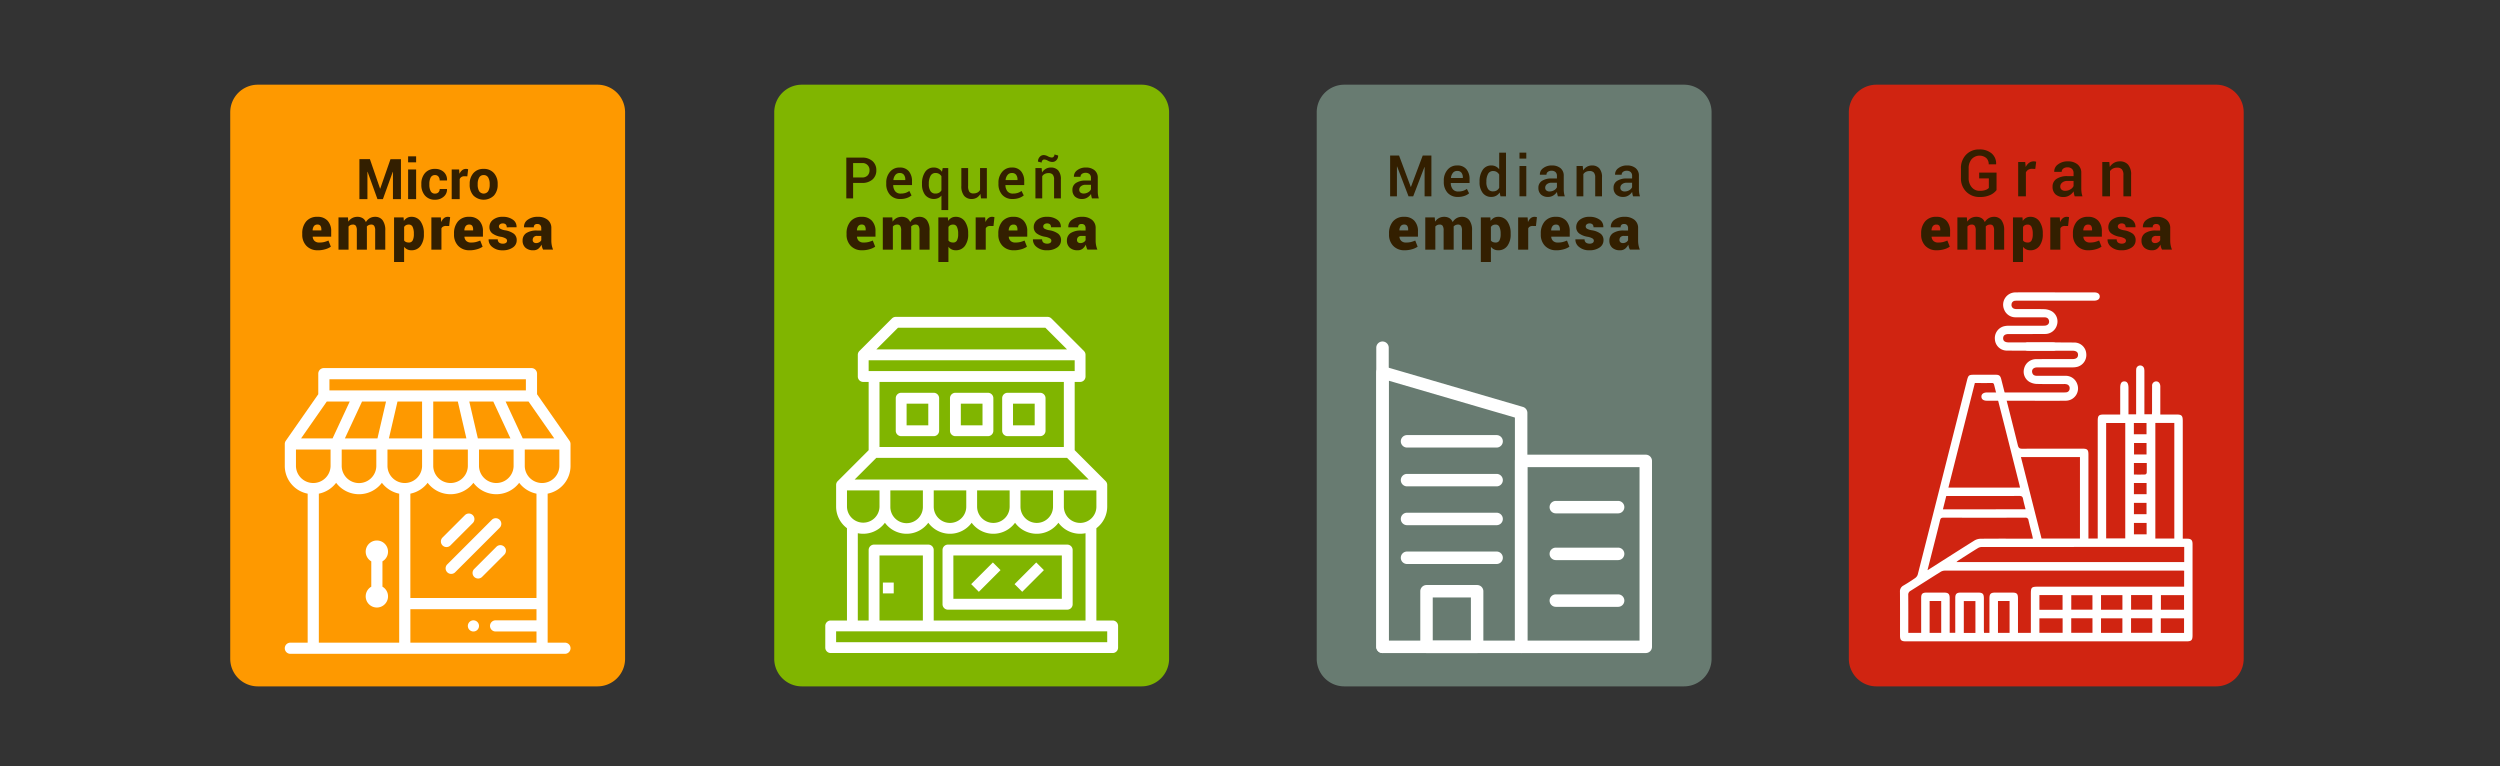 <svg xmlns="http://www.w3.org/2000/svg" xmlns:xlink="http://www.w3.org/1999/xlink" width="610" height="187" viewBox="0 0 610 187">
  <rect x="0" y="0" width="610" height="187" fill="#333333" stroke="none"/>
  <defs>
    <clipPath id="clip-path">
      <rect id="Rectángulo_401751" data-name="Rectángulo 401751" width="610" height="187" transform="translate(180.051 2416)" fill="#fff" stroke="#707070" stroke-width="1"/>
    </clipPath>
    <clipPath id="clip-path-2">
      <rect id="Rectángulo_402042" data-name="Rectángulo 402042" width="491.285" height="146.809" fill="none"/>
    </clipPath>
  </defs>
  <g id="Grupo_1210594" data-name="Grupo 1210594" transform="translate(-180.051 -2416)">
    <g id="Enmascarar_grupo_1098691" data-name="Enmascarar grupo 1098691" clip-path="url(#clip-path)">
      <g id="Grupo_1210588" data-name="Grupo 1210588" transform="translate(265 2445.264)">
        <g id="Grupo_1210587" data-name="Grupo 1210587" transform="translate(-28.773 -8.598)" clip-path="url(#clip-path-2)">
          <path id="Trazado_1065966" data-name="Trazado 1065966" d="M89.609,0H6.734A6.735,6.735,0,0,0,0,6.734V140.075a6.735,6.735,0,0,0,6.735,6.734H89.609a6.734,6.734,0,0,0,6.734-6.734V6.734A6.734,6.734,0,0,0,89.609,0" transform="translate(0)" fill="#fe9900"/>
          <path id="Trazado_1065967" data-name="Trazado 1065967" d="M52.1,114.371a1.362,1.362,0,1,0,1.362,1.362,1.363,1.363,0,0,0-1.362-1.362" transform="translate(7.241 16.325)" fill="#fff"/>
          <path id="Trazado_1065968" data-name="Trazado 1065968" d="M81.125,78.248,73.2,66.888V61.87a1.361,1.361,0,0,0-1.361-1.362H21.181a1.362,1.362,0,0,0-1.362,1.362v5.018l-7.925,11.36a1.369,1.369,0,0,0-.245.77v5.457a6.9,6.9,0,0,0,5.582,6.675v36.356H13.01a1.362,1.362,0,0,0,0,2.724h67a1.362,1.362,0,0,0,0-2.724H75.787V91.149a6.9,6.9,0,0,0,5.582-6.675V79.027a1.386,1.386,0,0,0-.245-.779m-8.062,12.9v25.462H42.288V91.149A7.026,7.026,0,0,0,46.509,88.5a6.986,6.986,0,0,0,11.167,0,6.986,6.986,0,0,0,11.166,0,7.037,7.037,0,0,0,4.221,2.652M21.891,68.679h5.6l-4.18,8.988H15.621Zm31.979,0,2.09,8.988H47.871V68.679Zm8.655,0,4.181,8.988h-7.95l-2.09-8.988ZM47.871,80.389h8.443v4.085a4.224,4.224,0,0,1-8.443,0Zm11.166,0H67.48v4.085a4.224,4.224,0,0,1-8.443,0Zm-13.89-2.723H37.058l2.09-8.988h6Zm-10.886,0h-7.95l4.181-8.988h5.859Zm-8.724,2.723h8.444v4.085a4.224,4.224,0,0,1-8.444,0Zm11.167,0h8.443v4.085a4.224,4.224,0,0,1-8.443,0ZM69.71,77.666l-4.18-8.988h5.6l6.27,8.988Zm.766-11.712H22.543V63.231H70.476Zm-56.1,18.52V80.389h8.443v4.085a4.224,4.224,0,0,1-8.443,0m5.583,6.675A7.029,7.029,0,0,0,24.177,88.5a6.986,6.986,0,0,0,11.167,0,7.033,7.033,0,0,0,4.22,2.653v36.356H19.956Zm22.332,36.356v-8.171H73.063v2.724H63.122a1.362,1.362,0,1,0,0,2.723h9.941v2.723ZM78.646,84.475a4.224,4.224,0,0,1-8.443,0V80.389h8.443Z" transform="translate(1.663 8.637)" fill="#fff"/>
          <path id="Trazado_1065969" data-name="Trazado 1065969" d="M33.012,108.593v-6.184a2.724,2.724,0,1,0-2.723,0v6.184a2.724,2.724,0,1,0,2.723,0" transform="translate(4.129 13.892)" fill="#fff"/>
          <path id="Trazado_1065970" data-name="Trazado 1065970" d="M57.567,98.716l-5.447,5.447a1.362,1.362,0,0,0,1.926,1.925l5.447-5.446a1.362,1.362,0,0,0-1.926-1.927" transform="translate(7.382 14.033)" fill="#fff"/>
          <path id="Trazado_1065971" data-name="Trazado 1065971" d="M47.306,99.349,52.754,93.9a1.362,1.362,0,1,0-1.926-1.926l-5.447,5.446a1.362,1.362,0,0,0,1.926,1.927" transform="translate(6.42 13.071)" fill="#fff"/>
          <path id="Trazado_1065972" data-name="Trazado 1065972" d="M59.187,92.963a1.362,1.362,0,0,0-1.926,0L46.368,103.856a1.362,1.362,0,0,0,1.926,1.925L59.187,94.888a1.362,1.362,0,0,0,0-1.926" transform="translate(6.561 13.212)" fill="#fff"/>
          <path id="Trazado_1065973" data-name="Trazado 1065973" d="M19.191,36.371a3.651,3.651,0,0,1-2.8-1.082,3.851,3.851,0,0,1-1.014-2.739v-.275a4.4,4.4,0,0,1,.955-2.936A3.4,3.4,0,0,1,19.1,28.213a3.183,3.183,0,0,1,2.466.952,3.7,3.7,0,0,1,.875,2.608v1.286h-4.5l-.015.043a1.522,1.522,0,0,0,.458,1,1.6,1.6,0,0,0,1.147.382,4.963,4.963,0,0,0,1.174-.117A7.357,7.357,0,0,0,21.771,34l.587,1.5a4.48,4.48,0,0,1-1.366.624,6.271,6.271,0,0,1-1.8.255M19.1,30.1a1.016,1.016,0,0,0-.868.374,1.874,1.874,0,0,0-.322,1.014l.014.037H20.04v-.189a1.636,1.636,0,0,0-.214-.923.822.822,0,0,0-.73-.312" transform="translate(2.195 4.027)" fill="#331f00"/>
          <path id="Trazado_1065974" data-name="Trazado 1065974" d="M25.427,28.358l.087,1.039a2.608,2.608,0,0,1,.934-.875,2.639,2.639,0,0,1,1.289-.309,2.4,2.4,0,0,1,1.265.32,1.962,1.962,0,0,1,.8.974,2.638,2.638,0,0,1,.934-.955,2.555,2.555,0,0,1,1.332-.338,2.183,2.183,0,0,1,1.806.825,4.043,4.043,0,0,1,.657,2.538v4.643H32.066V31.576a2.046,2.046,0,0,0-.235-1.158.827.827,0,0,0-.708-.317,1.473,1.473,0,0,0-.629.127,1.326,1.326,0,0,0-.462.353c0,.082,0,.153.008.214s.007.12.007.178v5.245H27.592V31.576a2.064,2.064,0,0,0-.233-1.162.84.84,0,0,0-.72-.312,1.419,1.419,0,0,0-.606.127,1.316,1.316,0,0,0-.462.353v5.637H23.116V28.358Z" transform="translate(3.299 4.027)" fill="#331f00"/>
          <path id="Trazado_1065975" data-name="Trazado 1065975" d="M42.26,32.455a4.644,4.644,0,0,1-.8,2.844,2.646,2.646,0,0,1-2.252,1.072,2.147,2.147,0,0,1-1.772-.85v3.72H34.981V28.358H37.3l.073.857a2.377,2.377,0,0,1,.78-.74,2.047,2.047,0,0,1,1.043-.262,2.616,2.616,0,0,1,2.263,1.126,5,5,0,0,1,.8,2.964ZM39.812,32.3a3.714,3.714,0,0,0-.29-1.6.97.97,0,0,0-.93-.6,1.484,1.484,0,0,0-.7.152,1.128,1.128,0,0,0-.454.443V33.98a1.053,1.053,0,0,0,.462.378,1.793,1.793,0,0,0,.708.123.965.965,0,0,0,.926-.534,3.269,3.269,0,0,0,.28-1.494Z" transform="translate(4.993 4.027)" fill="#331f00"/>
          <path id="Trazado_1065976" data-name="Trazado 1065976" d="M47.294,30.45l-.8-.008a1.362,1.362,0,0,0-.69.157.955.955,0,0,0-.4.44v5.179H42.949v-7.86H45.26l.088,1.155A2.359,2.359,0,0,1,46,28.555a1.441,1.441,0,0,1,.953-.342,1.783,1.783,0,0,1,.3.022,2.448,2.448,0,0,1,.277.065Z" transform="translate(6.13 4.027)" fill="#331f00"/>
          <path id="Trazado_1065977" data-name="Trazado 1065977" d="M51.6,36.371a3.651,3.651,0,0,1-2.8-1.082,3.851,3.851,0,0,1-1.014-2.739v-.275a4.4,4.4,0,0,1,.955-2.936A3.4,3.4,0,0,1,51.5,28.213a3.183,3.183,0,0,1,2.466.952,3.7,3.7,0,0,1,.875,2.608v1.286h-4.5l-.015.043a1.522,1.522,0,0,0,.458,1,1.6,1.6,0,0,0,1.147.382,4.963,4.963,0,0,0,1.174-.117A7.356,7.356,0,0,0,54.177,34l.587,1.5a4.48,4.48,0,0,1-1.366.624,6.271,6.271,0,0,1-1.8.255M51.5,30.1a1.016,1.016,0,0,0-.868.374,1.874,1.874,0,0,0-.322,1.014l.014.037h2.121v-.189a1.636,1.636,0,0,0-.214-.923.822.822,0,0,0-.73-.312" transform="translate(6.82 4.027)" fill="#331f00"/>
          <path id="Trazado_1065978" data-name="Trazado 1065978" d="M59.67,34.01a.64.64,0,0,0-.33-.519,3.556,3.556,0,0,0-1.2-.411,4.743,4.743,0,0,1-2.071-.831,1.885,1.885,0,0,1-.7-1.552,2.207,2.207,0,0,1,.872-1.761,3.581,3.581,0,0,1,2.36-.723,4.058,4.058,0,0,1,2.5.7,2.062,2.062,0,0,1,.886,1.812l-.015.043H59.59a.974.974,0,0,0-.233-.705,1.026,1.026,0,0,0-.762-.239,1,1,0,0,0-.647.21.66.66,0,0,0-.261.537.638.638,0,0,0,.3.53A3.4,3.4,0,0,0,59.2,31.5a4.909,4.909,0,0,1,2.136.847,1.942,1.942,0,0,1,.69,1.6,2.083,2.083,0,0,1-.94,1.747,4.132,4.132,0,0,1-2.489.686,3.727,3.727,0,0,1-2.538-.814,2.24,2.24,0,0,1-.89-1.816l.015-.043h2.223a.984.984,0,0,0,.337.806,1.484,1.484,0,0,0,.92.248,1.226,1.226,0,0,0,.747-.193.645.645,0,0,0,.255-.549" transform="translate(7.875 4.027)" fill="#331f00"/>
          <path id="Trazado_1065979" data-name="Trazado 1065979" d="M67.434,36.211a2.988,2.988,0,0,1-.237-.559A4.375,4.375,0,0,1,67.049,35a2.99,2.99,0,0,1-.787,1,1.9,1.9,0,0,1-1.225.375,2.719,2.719,0,0,1-1.921-.635A2.245,2.245,0,0,1,62.429,34a2.1,2.1,0,0,1,.879-1.806,4.557,4.557,0,0,1,2.666-.637h1.01V31a1.121,1.121,0,0,0-.24-.77.933.933,0,0,0-.734-.269.883.883,0,0,0-.635.2.825.825,0,0,0-.207.621l-2.384-.007-.014-.043a2.048,2.048,0,0,1,.9-1.8,4.018,4.018,0,0,1,2.5-.723,3.665,3.665,0,0,1,2.364.726,2.511,2.511,0,0,1,.905,2.079V33.98a6.007,6.007,0,0,0,.105,1.163,6.158,6.158,0,0,0,.315,1.074ZM65.705,34.62a1.493,1.493,0,0,0,.8-.21,1.217,1.217,0,0,0,.483-.5V32.87H66a1.109,1.109,0,0,0-.849.283,1.016,1.016,0,0,0-.262.719.7.7,0,0,0,.229.542.851.851,0,0,0,.592.207" transform="translate(8.911 4.027)" fill="#331f00"/>
          <path id="Trazado_1065980" data-name="Trazado 1065980" d="M205.769,0H122.894a6.735,6.735,0,0,0-6.735,6.734V140.075a6.735,6.735,0,0,0,6.735,6.734h82.874a6.734,6.734,0,0,0,6.734-6.734V6.734A6.734,6.734,0,0,0,205.769,0" transform="translate(16.58)" fill="#80b500"/>
          <path id="Trazado_1065981" data-name="Trazado 1065981" d="M135.414,36.371a3.651,3.651,0,0,1-2.8-1.082A3.851,3.851,0,0,1,131.6,32.55v-.275a4.4,4.4,0,0,1,.955-2.936,3.4,3.4,0,0,1,2.764-1.126,3.183,3.183,0,0,1,2.466.952,3.7,3.7,0,0,1,.875,2.608v1.286h-4.5l-.015.043a1.521,1.521,0,0,0,.458,1,1.6,1.6,0,0,0,1.147.382,4.963,4.963,0,0,0,1.174-.117,7.358,7.358,0,0,0,1.072-.37l.587,1.5a4.48,4.48,0,0,1-1.366.624,6.271,6.271,0,0,1-1.8.255M135.32,30.1a1.016,1.016,0,0,0-.868.374,1.874,1.874,0,0,0-.322,1.014l.014.037h2.121v-.189a1.636,1.636,0,0,0-.214-.923.822.822,0,0,0-.73-.312" transform="translate(18.784 4.027)" fill="#331f00"/>
          <path id="Trazado_1065982" data-name="Trazado 1065982" d="M141.65,28.358l.087,1.039a2.608,2.608,0,0,1,.934-.875,2.638,2.638,0,0,1,1.289-.309,2.4,2.4,0,0,1,1.265.32,1.962,1.962,0,0,1,.8.974,2.638,2.638,0,0,1,.934-.955,2.555,2.555,0,0,1,1.332-.338,2.183,2.183,0,0,1,1.806.825,4.043,4.043,0,0,1,.657,2.538v4.643h-2.463V31.576a2.046,2.046,0,0,0-.235-1.158.827.827,0,0,0-.708-.317,1.473,1.473,0,0,0-.629.127,1.326,1.326,0,0,0-.462.353c0,.082,0,.153.008.214s.007.12.007.178v5.245h-2.455V31.576a2.064,2.064,0,0,0-.233-1.162.84.84,0,0,0-.72-.312,1.419,1.419,0,0,0-.606.127,1.316,1.316,0,0,0-.462.353v5.637h-2.456V28.358Z" transform="translate(19.888 4.027)" fill="#331f00"/>
          <path id="Trazado_1065983" data-name="Trazado 1065983" d="M158.483,32.455a4.644,4.644,0,0,1-.8,2.844,2.646,2.646,0,0,1-2.252,1.072,2.147,2.147,0,0,1-1.772-.85v3.72H151.2V28.358h2.317l.073.857a2.377,2.377,0,0,1,.78-.74,2.047,2.047,0,0,1,1.043-.262,2.615,2.615,0,0,1,2.263,1.126,5,5,0,0,1,.8,2.964Zm-2.448-.152a3.714,3.714,0,0,0-.29-1.6.97.97,0,0,0-.93-.6,1.484,1.484,0,0,0-.7.152,1.128,1.128,0,0,0-.454.443V33.98a1.053,1.053,0,0,0,.462.378,1.793,1.793,0,0,0,.708.123.965.965,0,0,0,.926-.534,3.269,3.269,0,0,0,.28-1.494Z" transform="translate(21.582 4.027)" fill="#331f00"/>
          <path id="Trazado_1065984" data-name="Trazado 1065984" d="M163.517,30.45l-.8-.008a1.362,1.362,0,0,0-.69.157.955.955,0,0,0-.4.44v5.179h-2.457v-7.86h2.311l.088,1.155a2.359,2.359,0,0,1,.653-.959,1.441,1.441,0,0,1,.953-.342,1.783,1.783,0,0,1,.3.022,2.375,2.375,0,0,1,.275.065Z" transform="translate(22.719 4.027)" fill="#331f00"/>
          <path id="Trazado_1065985" data-name="Trazado 1065985" d="M167.82,36.371a3.651,3.651,0,0,1-2.8-1.082,3.851,3.851,0,0,1-1.014-2.739v-.275a4.4,4.4,0,0,1,.955-2.936,3.4,3.4,0,0,1,2.764-1.126,3.183,3.183,0,0,1,2.466.952,3.7,3.7,0,0,1,.875,2.608v1.286h-4.5l-.015.043a1.522,1.522,0,0,0,.458,1,1.6,1.6,0,0,0,1.147.382,4.963,4.963,0,0,0,1.174-.117A7.357,7.357,0,0,0,170.4,34l.587,1.5a4.48,4.48,0,0,1-1.366.624,6.271,6.271,0,0,1-1.8.255m-.095-6.269a1.016,1.016,0,0,0-.868.374,1.874,1.874,0,0,0-.322,1.014l.014.037h2.121v-.189a1.636,1.636,0,0,0-.214-.923.822.822,0,0,0-.73-.312" transform="translate(23.409 4.027)" fill="#331f00"/>
          <path id="Trazado_1065986" data-name="Trazado 1065986" d="M175.893,34.01a.64.64,0,0,0-.33-.519,3.556,3.556,0,0,0-1.2-.411,4.744,4.744,0,0,1-2.071-.831,1.885,1.885,0,0,1-.7-1.552,2.207,2.207,0,0,1,.872-1.761,3.581,3.581,0,0,1,2.36-.723,4.058,4.058,0,0,1,2.5.7,2.062,2.062,0,0,1,.886,1.812l-.015.043h-2.383a.974.974,0,0,0-.233-.705,1.026,1.026,0,0,0-.762-.239,1,1,0,0,0-.647.21.66.66,0,0,0-.261.537.638.638,0,0,0,.3.53,3.4,3.4,0,0,0,1.217.392,4.909,4.909,0,0,1,2.136.847,1.942,1.942,0,0,1,.69,1.6,2.083,2.083,0,0,1-.94,1.747,4.132,4.132,0,0,1-2.489.686,3.727,3.727,0,0,1-2.538-.814,2.24,2.24,0,0,1-.89-1.816l.015-.043h2.223a.984.984,0,0,0,.337.806,1.484,1.484,0,0,0,.92.248,1.226,1.226,0,0,0,.747-.193.645.645,0,0,0,.255-.549" transform="translate(24.464 4.027)" fill="#331f00"/>
          <path id="Trazado_1065987" data-name="Trazado 1065987" d="M183.657,36.211a2.986,2.986,0,0,1-.237-.559,4.378,4.378,0,0,1-.149-.655,2.99,2.99,0,0,1-.787,1,1.9,1.9,0,0,1-1.225.375,2.719,2.719,0,0,1-1.921-.635A2.245,2.245,0,0,1,178.652,34a2.1,2.1,0,0,1,.879-1.806,4.557,4.557,0,0,1,2.666-.637h1.01V31a1.121,1.121,0,0,0-.24-.77.933.933,0,0,0-.734-.269.883.883,0,0,0-.635.2.825.825,0,0,0-.207.621l-2.384-.007-.014-.043a2.048,2.048,0,0,1,.9-1.8,4.018,4.018,0,0,1,2.5-.723,3.665,3.665,0,0,1,2.364.726,2.511,2.511,0,0,1,.905,2.079V33.98a6.007,6.007,0,0,0,.105,1.163,6.157,6.157,0,0,0,.315,1.074Zm-1.729-1.591a1.493,1.493,0,0,0,.8-.21,1.217,1.217,0,0,0,.483-.5V32.87h-.988a1.109,1.109,0,0,0-.849.283,1.016,1.016,0,0,0-.262.719.7.7,0,0,0,.229.542.851.851,0,0,0,.592.207" transform="translate(25.5 4.027)" fill="#331f00"/>
          <path id="Trazado_1065988" data-name="Trazado 1065988" d="M133.208,21.748V25.52h-1.66V15.57h3.813a3.687,3.687,0,0,1,2.579.85,2.889,2.889,0,0,1,.932,2.239,2.883,2.883,0,0,1-.932,2.245,3.706,3.706,0,0,1-2.579.843Zm0-1.332h2.153a1.818,1.818,0,0,0,1.387-.493,1.748,1.748,0,0,0,.464-1.25,1.677,1.677,0,0,0-1.851-1.77h-2.153Z" transform="translate(18.776 2.222)" fill="#331f00"/>
          <path id="Trazado_1065989" data-name="Trazado 1065989" d="M143.519,25.362a3.22,3.22,0,0,1-2.532-1.022,3.829,3.829,0,0,1-.912-2.649v-.273a3.958,3.958,0,0,1,.912-2.682,2.947,2.947,0,0,1,2.354-1.049,2.77,2.77,0,0,1,2.256.919,3.72,3.72,0,0,1,.764,2.457v.9H141.79l-.014.034a2.422,2.422,0,0,0,.478,1.475,1.633,1.633,0,0,0,1.361.568,3.729,3.729,0,0,0,1.171-.165,3.334,3.334,0,0,0,.919-.472l.541,1.087a3.512,3.512,0,0,1-1.121.622,4.683,4.683,0,0,1-1.606.254m-.178-6.342a1.284,1.284,0,0,0-1.039.469,2.314,2.314,0,0,0-.485,1.219l.014.034h2.89v-.13a1.861,1.861,0,0,0-.331-1.151,1.227,1.227,0,0,0-1.049-.441" transform="translate(19.993 2.525)" fill="#331f00"/>
          <path id="Trazado_1065990" data-name="Trazado 1065990" d="M147.71,21.623a4.877,4.877,0,0,1,.758-2.852,2.455,2.455,0,0,1,2.132-1.083,2.338,2.338,0,0,1,1.135.266,2.463,2.463,0,0,1,.841.764l.191-.895h1.346V28.06h-1.66V24.521a2.226,2.226,0,0,1-.807.629,2.76,2.76,0,0,1-3.178-.779,4.171,4.171,0,0,1-.758-2.6Zm1.66.144a3.041,3.041,0,0,0,.393,1.647,1.365,1.365,0,0,0,1.247.622,1.712,1.712,0,0,0,.858-.2,1.642,1.642,0,0,0,.584-.584V19.806a1.721,1.721,0,0,0-.587-.578,1.642,1.642,0,0,0-.841-.208,1.333,1.333,0,0,0-1.25.728,3.836,3.836,0,0,0-.4,1.875Z" transform="translate(21.083 2.525)" fill="#331f00"/>
          <path id="Trazado_1065991" data-name="Trazado 1065991" d="M160.758,24.107a2.5,2.5,0,0,1-.878.916,2.379,2.379,0,0,1-1.241.321,2.317,2.317,0,0,1-1.859-.783,3.683,3.683,0,0,1-.67-2.429V17.806h1.655v4.34a2.47,2.47,0,0,0,.306,1.452,1.141,1.141,0,0,0,.958.392,2.124,2.124,0,0,0,1.007-.215,1.551,1.551,0,0,0,.639-.625V17.806h1.662V25.2h-1.428Z" transform="translate(22.282 2.542)" fill="#331f00"/>
          <path id="Trazado_1065992" data-name="Trazado 1065992" d="M167.478,25.362a3.22,3.22,0,0,1-2.532-1.022,3.829,3.829,0,0,1-.912-2.649v-.273a3.958,3.958,0,0,1,.912-2.682,2.947,2.947,0,0,1,2.354-1.049,2.77,2.77,0,0,1,2.256.919,3.72,3.72,0,0,1,.765,2.457v.9h-4.571l-.014.034a2.422,2.422,0,0,0,.478,1.475,1.633,1.633,0,0,0,1.361.568,3.729,3.729,0,0,0,1.171-.165,3.334,3.334,0,0,0,.919-.472l.541,1.087a3.5,3.5,0,0,1-1.121.622,4.683,4.683,0,0,1-1.606.254m-.178-6.342a1.284,1.284,0,0,0-1.039.469,2.314,2.314,0,0,0-.485,1.219l.014.034h2.89v-.13a1.861,1.861,0,0,0-.331-1.151,1.227,1.227,0,0,0-1.049-.441" transform="translate(23.413 2.525)" fill="#331f00"/>
          <path id="Trazado_1065993" data-name="Trazado 1065993" d="M173.444,18.222l.095,1.066a2.646,2.646,0,0,1,.913-.884,2.425,2.425,0,0,1,1.24-.318,2.312,2.312,0,0,1,1.8.71,3.23,3.23,0,0,1,.646,2.221v4.6h-1.66V21.03a1.787,1.787,0,0,0-.335-1.223,1.311,1.311,0,0,0-1.011-.362,2,2,0,0,0-.923.2,1.62,1.62,0,0,0-.622.558v5.412h-1.66V18.222Zm4.032-3.061a1.6,1.6,0,0,1-.41,1.107,1.318,1.318,0,0,1-1.025.457,2.222,2.222,0,0,1-1.049-.3,2.082,2.082,0,0,0-.912-.3.566.566,0,0,0-.451.223.8.8,0,0,0-.184.529l-.9-.239a1.665,1.665,0,0,1,.407-1.118,1.288,1.288,0,0,1,1.022-.474,2.382,2.382,0,0,1,.994.3,2.379,2.379,0,0,0,.968.3.581.581,0,0,0,.45-.219.778.778,0,0,0,.192-.533Z" transform="translate(24.54 2.126)" fill="#331f00"/>
          <path id="Trazado_1065994" data-name="Trazado 1065994" d="M184.594,25.218c-.059-.187-.107-.369-.146-.547a3.89,3.89,0,0,1-.079-.533,2.852,2.852,0,0,1-.9.871,2.3,2.3,0,0,1-1.25.352,2.457,2.457,0,0,1-1.774-.594,2.158,2.158,0,0,1-.618-1.633,1.926,1.926,0,0,1,.848-1.671,4.087,4.087,0,0,1,2.384-.6h1.292v-.649a1.207,1.207,0,0,0-.338-.908,1.355,1.355,0,0,0-.98-.328,1.4,1.4,0,0,0-.9.27.86.86,0,0,0-.335.7l-1.6.007-.007-.041a1.83,1.83,0,0,1,.782-1.551,3.317,3.317,0,0,1,2.163-.676,3.16,3.16,0,0,1,2.084.656,2.306,2.306,0,0,1,.793,1.886v3.288a6.034,6.034,0,0,0,.062.878,4.65,4.65,0,0,0,.2.824Zm-2.029-1.19a2.08,2.08,0,0,0,1.124-.314,1.584,1.584,0,0,0,.666-.718V21.9h-1.319a1.666,1.666,0,0,0-1.135.359,1.093,1.093,0,0,0-.41.844.862.862,0,0,0,.277.673,1.155,1.155,0,0,0,.8.249" transform="translate(25.668 2.525)" fill="#331f00"/>
          <path id="Trazado_1065995" data-name="Trazado 1065995" d="M321.6,0H238.724a6.735,6.735,0,0,0-6.735,6.734V140.075a6.735,6.735,0,0,0,6.735,6.734H321.6a6.734,6.734,0,0,0,6.734-6.734V6.734A6.734,6.734,0,0,0,321.6,0" transform="translate(33.113)" fill="#687b71"/>
          <path id="Trazado_1065996" data-name="Trazado 1065996" d="M251.244,36.371a3.651,3.651,0,0,1-2.8-1.082,3.851,3.851,0,0,1-1.014-2.739v-.275a4.4,4.4,0,0,1,.955-2.936,3.4,3.4,0,0,1,2.764-1.126,3.182,3.182,0,0,1,2.466.952,3.7,3.7,0,0,1,.875,2.608v1.286h-4.5l-.015.043a1.521,1.521,0,0,0,.458,1,1.6,1.6,0,0,0,1.147.382,4.963,4.963,0,0,0,1.174-.117,7.354,7.354,0,0,0,1.072-.37l.587,1.5a4.48,4.48,0,0,1-1.366.624,6.271,6.271,0,0,1-1.8.255M251.15,30.1a1.016,1.016,0,0,0-.868.374,1.874,1.874,0,0,0-.322,1.014l.014.037h2.121v-.189a1.636,1.636,0,0,0-.214-.923.822.822,0,0,0-.73-.312" transform="translate(35.317 4.027)" fill="#331f00"/>
          <path id="Trazado_1065997" data-name="Trazado 1065997" d="M257.48,28.358l.087,1.039a2.6,2.6,0,0,1,.934-.875,2.638,2.638,0,0,1,1.289-.309,2.4,2.4,0,0,1,1.265.32,1.962,1.962,0,0,1,.8.974,2.638,2.638,0,0,1,.934-.955,2.555,2.555,0,0,1,1.332-.338,2.182,2.182,0,0,1,1.805.825,4.043,4.043,0,0,1,.657,2.538v4.643h-2.463V31.576a2.046,2.046,0,0,0-.235-1.158.827.827,0,0,0-.708-.317,1.473,1.473,0,0,0-.628.127,1.326,1.326,0,0,0-.462.353c0,.082,0,.153.007.214s.008.12.008.178v5.245h-2.455V31.576a2.064,2.064,0,0,0-.233-1.162.84.84,0,0,0-.72-.312,1.42,1.42,0,0,0-.606.127,1.315,1.315,0,0,0-.462.353v5.637h-2.456V28.358Z" transform="translate(36.421 4.027)" fill="#331f00"/>
          <path id="Trazado_1065998" data-name="Trazado 1065998" d="M274.313,32.455a4.644,4.644,0,0,1-.8,2.844,2.646,2.646,0,0,1-2.252,1.072,2.147,2.147,0,0,1-1.772-.85v3.72h-2.456V28.358h2.317l.073.857a2.378,2.378,0,0,1,.78-.74,2.047,2.047,0,0,1,1.043-.262,2.616,2.616,0,0,1,2.263,1.126,5,5,0,0,1,.8,2.964Zm-2.448-.152a3.714,3.714,0,0,0-.29-1.6.97.97,0,0,0-.93-.6,1.476,1.476,0,0,0-.7.152,1.124,1.124,0,0,0-.455.443V33.98a1.053,1.053,0,0,0,.462.378,1.793,1.793,0,0,0,.709.123.965.965,0,0,0,.926-.534,3.269,3.269,0,0,0,.28-1.494Z" transform="translate(38.115 4.027)" fill="#331f00"/>
          <path id="Trazado_1065999" data-name="Trazado 1065999" d="M279.347,30.45l-.8-.008a1.362,1.362,0,0,0-.69.157.955.955,0,0,0-.4.44v5.179H275v-7.86h2.311l.088,1.155a2.359,2.359,0,0,1,.652-.959,1.441,1.441,0,0,1,.953-.342,1.783,1.783,0,0,1,.3.022,2.446,2.446,0,0,1,.277.065Z" transform="translate(39.252 4.027)" fill="#331f00"/>
          <path id="Trazado_1066000" data-name="Trazado 1066000" d="M283.65,36.371a3.651,3.651,0,0,1-2.8-1.082,3.851,3.851,0,0,1-1.014-2.739v-.275a4.4,4.4,0,0,1,.955-2.936,3.4,3.4,0,0,1,2.764-1.126,3.182,3.182,0,0,1,2.466.952,3.7,3.7,0,0,1,.875,2.608v1.286h-4.5l-.015.043a1.521,1.521,0,0,0,.458,1,1.6,1.6,0,0,0,1.147.382,4.963,4.963,0,0,0,1.174-.117A7.357,7.357,0,0,0,286.23,34l.587,1.5a4.48,4.48,0,0,1-1.366.624,6.271,6.271,0,0,1-1.8.255m-.095-6.269a1.016,1.016,0,0,0-.868.374,1.874,1.874,0,0,0-.322,1.014l.014.037H284.5v-.189a1.636,1.636,0,0,0-.214-.923.822.822,0,0,0-.73-.312" transform="translate(39.942 4.027)" fill="#331f00"/>
          <path id="Trazado_1066001" data-name="Trazado 1066001" d="M291.723,34.01a.64.64,0,0,0-.33-.519,3.557,3.557,0,0,0-1.2-.411,4.743,4.743,0,0,1-2.071-.831,1.885,1.885,0,0,1-.7-1.552,2.207,2.207,0,0,1,.872-1.761,3.581,3.581,0,0,1,2.36-.723,4.058,4.058,0,0,1,2.5.7,2.062,2.062,0,0,1,.886,1.812l-.015.043h-2.383a.974.974,0,0,0-.233-.705,1.026,1.026,0,0,0-.762-.239,1,1,0,0,0-.647.21.66.66,0,0,0-.261.537.641.641,0,0,0,.3.53,3.4,3.4,0,0,0,1.217.392,4.909,4.909,0,0,1,2.136.847,1.942,1.942,0,0,1,.69,1.6,2.083,2.083,0,0,1-.941,1.747,4.132,4.132,0,0,1-2.489.686,3.727,3.727,0,0,1-2.538-.814,2.24,2.24,0,0,1-.89-1.816l.015-.043h2.223a.981.981,0,0,0,.338.806,1.478,1.478,0,0,0,.919.248,1.226,1.226,0,0,0,.747-.193.645.645,0,0,0,.255-.549" transform="translate(40.997 4.027)" fill="#331f00"/>
          <path id="Trazado_1066002" data-name="Trazado 1066002" d="M299.487,36.211a2.988,2.988,0,0,1-.237-.559A4.372,4.372,0,0,1,299.1,35a2.991,2.991,0,0,1-.787,1,1.9,1.9,0,0,1-1.225.375,2.719,2.719,0,0,1-1.921-.635A2.245,2.245,0,0,1,294.482,34a2.1,2.1,0,0,1,.879-1.806,4.557,4.557,0,0,1,2.666-.637h1.01V31a1.121,1.121,0,0,0-.24-.77.933.933,0,0,0-.734-.269.883.883,0,0,0-.635.2.825.825,0,0,0-.207.621l-2.384-.007-.014-.043a2.048,2.048,0,0,1,.9-1.8,4.018,4.018,0,0,1,2.5-.723,3.665,3.665,0,0,1,2.364.726,2.511,2.511,0,0,1,.905,2.079V33.98a6.006,6.006,0,0,0,.105,1.163,6.156,6.156,0,0,0,.315,1.074Zm-1.729-1.591a1.493,1.493,0,0,0,.8-.21,1.217,1.217,0,0,0,.483-.5V32.87h-.988a1.113,1.113,0,0,0-.85.283,1.02,1.02,0,0,0-.261.719.7.7,0,0,0,.229.542.851.851,0,0,0,.592.207" transform="translate(42.032 4.027)" fill="#331f00"/>
          <path id="Trazado_1066003" data-name="Trazado 1066003" d="M252.7,22.782h.041l2.876-7.654h2.119v9.95h-1.66V17.93l-.04-.007-2.74,7.155h-1.142l-2.789-7.291-.04.014v7.277h-1.66v-9.95h2.179Z" transform="translate(35.351 2.159)" fill="#331f00"/>
          <path id="Trazado_1066004" data-name="Trazado 1066004" d="M262.568,24.92a3.22,3.22,0,0,1-2.532-1.022,3.829,3.829,0,0,1-.912-2.649v-.273a3.958,3.958,0,0,1,.912-2.682,2.948,2.948,0,0,1,2.354-1.049,2.768,2.768,0,0,1,2.256.919,3.713,3.713,0,0,1,.765,2.457v.9h-4.571l-.014.034a2.422,2.422,0,0,0,.478,1.475,1.635,1.635,0,0,0,1.361.568,3.728,3.728,0,0,0,1.171-.165,3.357,3.357,0,0,0,.92-.472l.539,1.087a3.5,3.5,0,0,1-1.121.622,4.679,4.679,0,0,1-1.606.254m-.178-6.342a1.284,1.284,0,0,0-1.039.469,2.324,2.324,0,0,0-.485,1.219l.014.034h2.891v-.13a1.861,1.861,0,0,0-.333-1.151,1.227,1.227,0,0,0-1.049-.441" transform="translate(36.986 2.461)" fill="#331f00"/>
          <path id="Trazado_1066005" data-name="Trazado 1066005" d="M266.761,21.571a4.867,4.867,0,0,1,.758-2.851,2.454,2.454,0,0,1,2.132-1.084,2.34,2.34,0,0,1,1.076.243,2.437,2.437,0,0,1,.824.692V14.507h1.66V25.168h-1.346l-.2-.937a2.441,2.441,0,0,1-.862.8,2.385,2.385,0,0,1-1.168.277,2.514,2.514,0,0,1-2.119-.991,4.164,4.164,0,0,1-.758-2.6Zm1.66.144a2.974,2.974,0,0,0,.392,1.633,1.376,1.376,0,0,0,1.248.609,1.67,1.67,0,0,0,.891-.225,1.713,1.713,0,0,0,.6-.642V19.864a1.754,1.754,0,0,0-.6-.639,1.619,1.619,0,0,0-.874-.229,1.339,1.339,0,0,0-1.251.714,3.767,3.767,0,0,0-.4,1.86Z" transform="translate(38.076 2.071)" fill="#331f00"/>
          <path id="Trazado_1066006" data-name="Trazado 1066006" d="M276.947,15.962h-1.66V14.506h1.66Zm0,9.2h-1.66V17.772h1.66Z" transform="translate(39.293 2.07)" fill="#331f00"/>
          <path id="Trazado_1066007" data-name="Trazado 1066007" d="M284.085,24.777c-.059-.187-.107-.369-.146-.547a3.888,3.888,0,0,1-.079-.533,2.859,2.859,0,0,1-.895.871,2.3,2.3,0,0,1-1.25.352,2.46,2.46,0,0,1-1.775-.594,2.157,2.157,0,0,1-.617-1.633,1.928,1.928,0,0,1,.847-1.671,4.089,4.089,0,0,1,2.385-.6h1.291v-.649a1.207,1.207,0,0,0-.338-.908,1.357,1.357,0,0,0-.98-.328,1.4,1.4,0,0,0-.9.27.858.858,0,0,0-.336.7l-1.6.007-.007-.041a1.831,1.831,0,0,1,.783-1.551,3.311,3.311,0,0,1,2.162-.676,3.165,3.165,0,0,1,2.085.656,2.309,2.309,0,0,1,.792,1.886v3.288a6.038,6.038,0,0,0,.062.878,4.559,4.559,0,0,0,.2.824Zm-2.029-1.19a2.082,2.082,0,0,0,1.124-.314,1.584,1.584,0,0,0,.666-.718V21.462h-1.319a1.666,1.666,0,0,0-1.135.359,1.092,1.092,0,0,0-.409.844.858.858,0,0,0,.277.673,1.15,1.15,0,0,0,.8.249" transform="translate(39.869 2.462)" fill="#331f00"/>
          <path id="Trazado_1066008" data-name="Trazado 1066008" d="M288.984,17.382l.1,1.066a2.634,2.634,0,0,1,.912-.884,2.425,2.425,0,0,1,1.24-.318,2.31,2.31,0,0,1,1.8.71,3.23,3.23,0,0,1,.646,2.221v4.6h-1.66V20.191a1.784,1.784,0,0,0-.335-1.223,1.308,1.308,0,0,0-1.011-.362,1.975,1.975,0,0,0-.922.2,1.614,1.614,0,0,0-.623.558v5.412h-1.66V17.382Z" transform="translate(41.031 2.462)" fill="#331f00"/>
          <path id="Trazado_1066009" data-name="Trazado 1066009" d="M300.134,24.777c-.059-.187-.109-.369-.147-.547a4.075,4.075,0,0,1-.079-.533,2.824,2.824,0,0,1-.895.871,2.3,2.3,0,0,1-1.25.352,2.458,2.458,0,0,1-1.774-.594,2.158,2.158,0,0,1-.618-1.633,1.926,1.926,0,0,1,.848-1.671,4.085,4.085,0,0,1,2.384-.6H299.9v-.649a1.207,1.207,0,0,0-.338-.908,1.355,1.355,0,0,0-.98-.328,1.4,1.4,0,0,0-.9.27.86.86,0,0,0-.335.7l-1.6.007-.008-.041a1.834,1.834,0,0,1,.783-1.551,3.317,3.317,0,0,1,2.163-.676,3.162,3.162,0,0,1,2.084.656,2.306,2.306,0,0,1,.793,1.886v3.288a6.034,6.034,0,0,0,.062.878,4.551,4.551,0,0,0,.2.824Zm-2.03-1.19a2.076,2.076,0,0,0,1.123-.314,1.581,1.581,0,0,0,.667-.718V21.462h-1.319a1.666,1.666,0,0,0-1.135.359,1.089,1.089,0,0,0-.41.844.858.858,0,0,0,.277.673,1.155,1.155,0,0,0,.8.249" transform="translate(42.159 2.462)" fill="#331f00"/>
          <path id="Trazado_1066010" data-name="Trazado 1066010" d="M435.221,0H352.346a6.735,6.735,0,0,0-6.735,6.734V140.075a6.735,6.735,0,0,0,6.735,6.734h82.874a6.734,6.734,0,0,0,6.734-6.734V6.734A6.734,6.734,0,0,0,435.221,0" transform="translate(49.33)" fill="#d02411"/>
          <path id="Trazado_1066011" data-name="Trazado 1066011" d="M364.866,36.371a3.651,3.651,0,0,1-2.8-1.082,3.851,3.851,0,0,1-1.014-2.739v-.275a4.4,4.4,0,0,1,.955-2.936,3.4,3.4,0,0,1,2.764-1.126,3.184,3.184,0,0,1,2.466.952,3.708,3.708,0,0,1,.875,2.608v1.286h-4.5l-.015.043a1.521,1.521,0,0,0,.458,1,1.6,1.6,0,0,0,1.147.382,4.97,4.97,0,0,0,1.174-.117,7.3,7.3,0,0,0,1.071-.37l.589,1.5a4.494,4.494,0,0,1-1.366.624,6.277,6.277,0,0,1-1.8.255m-.095-6.269a1.015,1.015,0,0,0-.868.374,1.884,1.884,0,0,0-.323,1.014l.015.037h2.121v-.189a1.646,1.646,0,0,0-.214-.923.822.822,0,0,0-.73-.312" transform="translate(51.534 4.027)" fill="#331f00"/>
          <path id="Trazado_1066012" data-name="Trazado 1066012" d="M371.1,28.358l.087,1.039a2.546,2.546,0,0,1,2.224-1.184,2.4,2.4,0,0,1,1.264.32,1.956,1.956,0,0,1,.8.974,2.638,2.638,0,0,1,.934-.955,2.559,2.559,0,0,1,1.334-.338,2.182,2.182,0,0,1,1.8.825,4.036,4.036,0,0,1,.657,2.538v4.643h-2.461V31.576a2.044,2.044,0,0,0-.237-1.158.826.826,0,0,0-.708-.317,1.473,1.473,0,0,0-.629.127,1.337,1.337,0,0,0-.462.353c0,.082,0,.153.008.214s.008.12.008.178v5.245h-2.456V31.576a2.064,2.064,0,0,0-.233-1.162.839.839,0,0,0-.719-.312,1.421,1.421,0,0,0-.607.127,1.3,1.3,0,0,0-.461.353v5.637h-2.457V28.358Z" transform="translate(52.639 4.027)" fill="#331f00"/>
          <path id="Trazado_1066013" data-name="Trazado 1066013" d="M387.935,32.455a4.644,4.644,0,0,1-.8,2.844,2.646,2.646,0,0,1-2.252,1.072,2.147,2.147,0,0,1-1.772-.85v3.72h-2.456V28.358h2.317l.073.857a2.366,2.366,0,0,1,.781-.74,2.047,2.047,0,0,1,1.043-.262,2.616,2.616,0,0,1,2.263,1.126,5,5,0,0,1,.8,2.964Zm-2.448-.152a3.713,3.713,0,0,0-.29-1.6.97.97,0,0,0-.93-.6,1.481,1.481,0,0,0-.7.152,1.128,1.128,0,0,0-.454.443V33.98a1.047,1.047,0,0,0,.462.378,1.793,1.793,0,0,0,.708.123.965.965,0,0,0,.926-.534,3.269,3.269,0,0,0,.28-1.494Z" transform="translate(54.332 4.027)" fill="#331f00"/>
          <path id="Trazado_1066014" data-name="Trazado 1066014" d="M392.969,30.45l-.8-.008a1.361,1.361,0,0,0-.689.157.958.958,0,0,0-.4.44v5.179h-2.456v-7.86h2.311l.088,1.155a2.359,2.359,0,0,1,.652-.959,1.439,1.439,0,0,1,.953-.342,1.783,1.783,0,0,1,.3.022,2.375,2.375,0,0,1,.275.065Z" transform="translate(55.47 4.027)" fill="#331f00"/>
          <path id="Trazado_1066015" data-name="Trazado 1066015" d="M397.272,36.371a3.651,3.651,0,0,1-2.8-1.082,3.851,3.851,0,0,1-1.014-2.739v-.275a4.4,4.4,0,0,1,.955-2.936,3.4,3.4,0,0,1,2.764-1.126,3.184,3.184,0,0,1,2.466.952,3.708,3.708,0,0,1,.875,2.608v1.286h-4.5L396,33.1a1.521,1.521,0,0,0,.458,1,1.6,1.6,0,0,0,1.147.382,4.97,4.97,0,0,0,1.174-.117,7.3,7.3,0,0,0,1.071-.37l.588,1.5a4.493,4.493,0,0,1-1.366.624,6.277,6.277,0,0,1-1.8.255m-.095-6.269a1.014,1.014,0,0,0-.868.374,1.884,1.884,0,0,0-.323,1.014l.015.037h2.121v-.189a1.645,1.645,0,0,0-.214-.923.822.822,0,0,0-.73-.312" transform="translate(56.16 4.027)" fill="#331f00"/>
          <path id="Trazado_1066016" data-name="Trazado 1066016" d="M405.345,34.01a.64.64,0,0,0-.33-.519,3.556,3.556,0,0,0-1.2-.411,4.738,4.738,0,0,1-2.071-.831,1.885,1.885,0,0,1-.7-1.552,2.206,2.206,0,0,1,.871-1.761,3.584,3.584,0,0,1,2.361-.723,4.058,4.058,0,0,1,2.5.7,2.062,2.062,0,0,1,.886,1.812l-.015.043h-2.383a.973.973,0,0,0-.233-.705,1.026,1.026,0,0,0-.762-.239,1,1,0,0,0-.647.21.658.658,0,0,0-.262.537.64.64,0,0,0,.3.53,3.4,3.4,0,0,0,1.217.392,4.909,4.909,0,0,1,2.136.847,1.945,1.945,0,0,1,.69,1.6,2.086,2.086,0,0,1-.94,1.747,4.132,4.132,0,0,1-2.489.686,3.73,3.73,0,0,1-2.539-.814,2.239,2.239,0,0,1-.889-1.816l.014-.043h2.224a.984.984,0,0,0,.337.806,1.482,1.482,0,0,0,.919.248,1.227,1.227,0,0,0,.748-.193.648.648,0,0,0,.255-.549" transform="translate(57.214 4.027)" fill="#331f00"/>
          <path id="Trazado_1066017" data-name="Trazado 1066017" d="M413.109,36.211a2.986,2.986,0,0,1-.237-.559,4.233,4.233,0,0,1-.149-.655,3,3,0,0,1-.787,1,1.9,1.9,0,0,1-1.225.375,2.717,2.717,0,0,1-1.921-.635A2.245,2.245,0,0,1,408.1,34a2.1,2.1,0,0,1,.879-1.806,4.557,4.557,0,0,1,2.666-.637h1.01V31a1.121,1.121,0,0,0-.24-.77.933.933,0,0,0-.734-.269.883.883,0,0,0-.635.2.825.825,0,0,0-.208.621l-2.383-.007-.014-.043a2.048,2.048,0,0,1,.9-1.8,4.018,4.018,0,0,1,2.5-.723,3.668,3.668,0,0,1,2.364.726,2.514,2.514,0,0,1,.905,2.079V33.98a6.008,6.008,0,0,0,.105,1.163,6.159,6.159,0,0,0,.315,1.074ZM411.38,34.62a1.492,1.492,0,0,0,.8-.21,1.217,1.217,0,0,0,.483-.5V32.87h-.988a1.111,1.111,0,0,0-.85.283,1.021,1.021,0,0,0-.262.719.7.7,0,0,0,.23.542.851.851,0,0,0,.592.207" transform="translate(58.25 4.027)" fill="#331f00"/>
          <path id="Trazado_1066018" data-name="Trazado 1066018" d="M378.234,23.738a3.96,3.96,0,0,1-1.482,1.174,5.838,5.838,0,0,1-2.629.514,4.452,4.452,0,0,1-3.286-1.289,4.51,4.51,0,0,1-1.289-3.333V18.449a4.593,4.593,0,0,1,1.247-3.333A4.262,4.262,0,0,1,374,13.827a4.417,4.417,0,0,1,3.066.991,3.227,3.227,0,0,1,1.068,2.587l-.023.046h-1.789a2.046,2.046,0,0,0-.592-1.532,2.6,2.6,0,0,0-3.585.294,3.4,3.4,0,0,0-.717,2.223V20.8a3.341,3.341,0,0,0,.747,2.242,2.437,2.437,0,0,0,1.947.879,4.05,4.05,0,0,0,1.433-.206,2.1,2.1,0,0,0,.8-.5v-2.33h-2.362v-1.41h4.243Z" transform="translate(52.747 1.974)" fill="#331f00"/>
          <path id="Trazado_1066019" data-name="Trazado 1066019" d="M385.94,18.219l-.806-.031a1.689,1.689,0,0,0-.917.232,1.529,1.529,0,0,0-.569.658V24.9h-1.881V16.523h1.717l.125,1.216a2.693,2.693,0,0,1,.816-1.007,1.906,1.906,0,0,1,1.151-.363,1.828,1.828,0,0,1,.316.026,2.412,2.412,0,0,1,.271.066Z" transform="translate(54.491 2.336)" fill="#331f00"/>
          <path id="Trazado_1066020" data-name="Trazado 1066020" d="M394.507,24.9q-.1-.317-.167-.619a4.218,4.218,0,0,1-.089-.6,3.21,3.21,0,0,1-1.015.986,2.6,2.6,0,0,1-1.417.4,2.783,2.783,0,0,1-2.009-.673,2.446,2.446,0,0,1-.7-1.85,2.186,2.186,0,0,1,.961-1.894,4.635,4.635,0,0,1,2.7-.678h1.463v-.736a1.365,1.365,0,0,0-.383-1.03,1.533,1.533,0,0,0-1.111-.371,1.577,1.577,0,0,0-1.023.306.971.971,0,0,0-.379.793l-1.811.008-.009-.047a2.077,2.077,0,0,1,.887-1.758,3.76,3.76,0,0,1,2.451-.767,3.587,3.587,0,0,1,2.362.744,2.615,2.615,0,0,1,.9,2.137v3.724a6.981,6.981,0,0,0,.069,1,5.353,5.353,0,0,0,.225.932Zm-2.3-1.347a2.352,2.352,0,0,0,1.274-.357,1.781,1.781,0,0,0,.754-.812V21.146h-1.494a1.885,1.885,0,0,0-1.286.406,1.239,1.239,0,0,0-.465.956.978.978,0,0,0,.314.763,1.3,1.3,0,0,0,.9.282" transform="translate(55.539 2.336)" fill="#331f00"/>
          <path id="Trazado_1066021" data-name="Trazado 1066021" d="M401.443,16.523l.109,1.208a3.011,3.011,0,0,1,1.034-1,2.77,2.77,0,0,1,1.406-.36,2.616,2.616,0,0,1,2.04.806,3.666,3.666,0,0,1,.731,2.517V24.9h-1.881v-5.2a2.027,2.027,0,0,0-.379-1.386,1.49,1.49,0,0,0-1.146-.41,2.234,2.234,0,0,0-1.046.229,1.816,1.816,0,0,0-.7.631V24.9h-1.882V16.523Z" transform="translate(57.054 2.336)" fill="#331f00"/>
          <path id="Trazado_1066022" data-name="Trazado 1066022" d="M197.174,123.663h-3.969V101.138a6.585,6.585,0,0,0,2.645-5.258V90.589a1.326,1.326,0,0,0-.387-.936l-7.55-7.55V65.452h1.322a1.323,1.323,0,0,0,1.323-1.323V58.837a1.322,1.322,0,0,0-.387-.935l-7.937-7.939a1.326,1.326,0,0,0-.936-.387H144.254a1.322,1.322,0,0,0-.935.387L135.381,57.9a1.322,1.322,0,0,0-.387.935v5.292a1.323,1.323,0,0,0,1.323,1.323h1.323V82.1l-7.551,7.55a1.326,1.326,0,0,0-.387.936v5.292a6.583,6.583,0,0,0,2.647,5.258v22.524h-3.97a1.323,1.323,0,0,0-1.322,1.323v5.292a1.322,1.322,0,0,0,1.322,1.323h68.8a1.323,1.323,0,0,0,1.323-1.323v-5.292a1.324,1.324,0,0,0-1.323-1.323m-7.939-23.813a3.969,3.969,0,0,1-3.969-3.969V91.912h7.939v3.969a3.969,3.969,0,0,1-3.97,3.969m-56.888-3.969V91.912h7.937v3.969a3.969,3.969,0,0,1-7.937,0m10.584-3.969h7.937v3.969a3.969,3.969,0,1,1-7.937,0Zm10.583,0h7.939v3.969a3.969,3.969,0,0,1-7.939,0Zm10.584,0h7.939v3.969a3.969,3.969,0,0,1-7.939,0Zm10.584,0h7.939v3.969a3.969,3.969,0,0,1-7.939,0ZM137.64,60.16h50.273v2.645H137.64Zm7.163-7.939h35.948l5.292,5.292H139.511Zm40.464,29.107H140.285V65.452h44.981Zm-45.756,2.645h46.532l5.292,5.292H134.219Zm-4.517,18.39a6.564,6.564,0,0,0,6.615-2.554,6.554,6.554,0,0,0,10.584,0,6.554,6.554,0,0,0,10.584,0,6.554,6.554,0,0,0,10.584,0,6.554,6.554,0,0,0,10.584,0,6.562,6.562,0,0,0,6.614,2.554v21.3H153.515v-17.2a1.322,1.322,0,0,0-1.322-1.323H138.962a1.322,1.322,0,0,0-1.322,1.323v17.2h-2.647Zm15.876,21.3H140.285V107.787h10.584Zm44.981,5.292H129.7v-2.645h66.149Z" transform="translate(18.135 7.076)" fill="#fff"/>
          <path id="Trazado_1066023" data-name="Trazado 1066023" d="M143.429,76.368h7.937a1.322,1.322,0,0,0,1.323-1.322V67.107a1.323,1.323,0,0,0-1.323-1.323h-7.937a1.324,1.324,0,0,0-1.323,1.323v7.939a1.323,1.323,0,0,0,1.323,1.322m1.323-7.937h5.292v5.292h-5.292Z" transform="translate(20.283 9.39)" fill="#fff"/>
          <path id="Trazado_1066024" data-name="Trazado 1066024" d="M155.006,76.368h7.939a1.323,1.323,0,0,0,1.323-1.322V67.107a1.324,1.324,0,0,0-1.323-1.323h-7.939a1.323,1.323,0,0,0-1.322,1.323v7.939a1.322,1.322,0,0,0,1.322,1.322m1.323-7.937h5.292v5.292h-5.292Z" transform="translate(21.936 9.39)" fill="#fff"/>
          <path id="Trazado_1066025" data-name="Trazado 1066025" d="M166.15,76.368h7.937a1.322,1.322,0,0,0,1.323-1.322V67.107a1.323,1.323,0,0,0-1.323-1.323H166.15a1.323,1.323,0,0,0-1.323,1.323v7.939a1.322,1.322,0,0,0,1.323,1.322m1.322-7.937h5.292v5.292h-5.292Z" transform="translate(23.526 9.39)" fill="#fff"/>
          <path id="Trazado_1066026" data-name="Trazado 1066026" d="M153.415,114.077h29.105a1.323,1.323,0,0,0,1.323-1.323V99.524a1.323,1.323,0,0,0-1.323-1.323H153.415a1.323,1.323,0,0,0-1.323,1.323v13.229a1.323,1.323,0,0,0,1.323,1.323m1.322-13.229H181.2v10.584h-26.46Z" transform="translate(21.709 14.017)" fill="#fff"/>
          <rect id="Rectángulo_402039" data-name="Rectángulo 402039" width="2.645" height="2.645" transform="translate(159.248 121.478)" fill="#fff"/>
          <rect id="Rectángulo_402040" data-name="Rectángulo 402040" width="7.482" height="2.646" transform="matrix(0.707, -0.707, 0.707, 0.707, 180.792, 121.864)" fill="#fff"/>
          <rect id="Rectángulo_402041" data-name="Rectángulo 402041" width="7.482" height="2.646" transform="matrix(0.707, -0.707, 0.707, 0.707, 191.374, 121.864)" fill="#fff"/>
          <path id="Trazado_1066027" data-name="Trazado 1066027" d="M246.228,130.851a1.519,1.519,0,0,1-1.52-1.52V56.352a1.52,1.52,0,1,1,3.041,0v72.98A1.52,1.52,0,0,1,246.228,130.851Z" transform="translate(34.928 7.826)" fill="#fff"/>
          <path id="Trazado_1066028" data-name="Trazado 1066028" d="M280.056,130.1H246.228a1.519,1.519,0,0,1-1.52-1.521V61.62a1.521,1.521,0,0,1,1.946-1.459l33.828,9.881a1.521,1.521,0,0,1,1.094,1.459v57.077A1.519,1.519,0,0,1,280.056,130.1Zm-32.307-3.041h30.786V72.641l-30.786-8.993Z" transform="translate(34.928 8.578)" fill="#fff"/>
          <path id="Trazado_1066029" data-name="Trazado 1066029" d="M306.238,127.4H275.83a1.519,1.519,0,0,1-1.52-1.521V80.523A1.519,1.519,0,0,1,275.83,79h30.408a1.52,1.52,0,0,1,1.521,1.521V125.88a1.52,1.52,0,0,1-1.521,1.521m-28.887-3.041h27.367V82.043H277.351Z" transform="translate(39.153 11.276)" fill="#fff"/>
          <path id="Trazado_1066030" data-name="Trazado 1066030" d="M267.974,123.429H255.626a1.52,1.52,0,0,1-1.521-1.521V108.353a1.52,1.52,0,0,1,1.521-1.521h12.348a1.52,1.52,0,0,1,1.521,1.521v13.555a1.52,1.52,0,0,1-1.521,1.521m-10.829-3.041h9.308V109.873h-9.308Z" transform="translate(36.269 15.249)" fill="#fff"/>
          <path id="Trazado_1066031" data-name="Trazado 1066031" d="M273.321,77.858H251.465a1.52,1.52,0,0,1,0-3.041h21.856a1.52,1.52,0,0,1,0,3.041" transform="translate(35.676 10.679)" fill="#fff"/>
          <path id="Trazado_1066032" data-name="Trazado 1066032" d="M273.321,86.145H251.465a1.52,1.52,0,0,1,0-3.041h21.856a1.52,1.52,0,0,1,0,3.041" transform="translate(35.676 11.862)" fill="#fff"/>
          <path id="Trazado_1066033" data-name="Trazado 1066033" d="M273.321,94.434H251.465a1.52,1.52,0,0,1,0-3.041h21.856a1.52,1.52,0,0,1,0,3.041" transform="translate(35.676 13.045)" fill="#fff"/>
          <path id="Trazado_1066034" data-name="Trazado 1066034" d="M273.321,102.722H251.465a1.52,1.52,0,0,1,0-3.041h21.856a1.52,1.52,0,0,1,0,3.041" transform="translate(35.676 14.228)" fill="#fff"/>
          <path id="Trazado_1066035" data-name="Trazado 1066035" d="M298.435,91.912h-15.2a1.52,1.52,0,0,1,0-3.041h15.2a1.52,1.52,0,1,1,0,3.041" transform="translate(40.21 12.685)" fill="#fff"/>
          <path id="Trazado_1066036" data-name="Trazado 1066036" d="M298.435,101.89h-15.2a1.52,1.52,0,0,1,0-3.041h15.2a1.52,1.52,0,1,1,0,3.041" transform="translate(40.21 14.109)" fill="#fff"/>
          <path id="Trazado_1066037" data-name="Trazado 1066037" d="M298.435,111.869h-15.2a1.52,1.52,0,0,1,0-3.041h15.2a1.52,1.52,0,1,1,0,3.041" transform="translate(40.21 15.533)" fill="#fff"/>
          <path id="Trazado_1066038" data-name="Trazado 1066038" d="M402.513,102.181h2.267V73.551c0-1.4.237-1.634,1.634-1.635,1.25,0,2.5,0,3.852,0V71.09q0-2.854,0-5.709c0-1.049.313-1.537.985-1.544.7-.008,1.033.5,1.034,1.591v6.448h1.867v-.81q0-4.769,0-9.538a6.3,6.3,0,0,1,.024-.721.982.982,0,0,1,1.928-.11,3.482,3.482,0,0,1,.063.788q.007,4.733,0,9.466v.91H418c.014-.249.037-.5.038-.756,0-2.048-.007-4.1.009-6.142a1.015,1.015,0,0,1,.971-1.126c.586-.016.992.432,1.033,1.147.011.192,0,.385,0,.578v6.354c1.35,0,2.619,0,3.888,0,1.332,0,1.592.263,1.592,1.617q0,13.84,0,27.677v1.01c.429,0,.781,0,1.134,0,.908.014,1.244.353,1.252,1.28.007.771,0,1.543,0,2.313q0,9.973,0,19.944c0,1.247-.266,1.513-1.531,1.513H358.04c-1.222,0-1.5-.278-1.5-1.468,0-3.54.014-7.082-.013-10.622a1.57,1.57,0,0,1,.846-1.53c.975-.573,1.932-1.179,2.859-1.826a1.678,1.678,0,0,0,.638-.872q6.015-23.631,11.988-47.269c.347-1.375.458-1.468,1.852-1.468,1.71,0,3.419,0,5.13,0,.906,0,1.18.224,1.407,1.116,1.355,5.362,2.724,10.72,4.046,16.091.167.674.433.849,1.107.844,4.889-.032,9.778-.017,14.667-.016,1.178,0,1.447.264,1.447,1.434q0,9.827,0,19.655Zm23.36,7.848c-.255-.013-.446-.03-.635-.03q-28.893,0-57.785.011a2,2,0,0,0-1,.293c-2.449,1.528-4.876,3.092-7.323,4.623a1.052,1.052,0,0,0-.583,1.022c.029,2.842.014,5.683.014,8.525v.724H361.7v-.825q0-3.828,0-7.657c0-1.044.3-1.339,1.321-1.343q2.131-.007,4.261,0c1.055,0,1.377.32,1.379,1.375q.005,3.829,0,7.657v.777h1.359v-.927c0-2.529-.006-5.057,0-7.585,0-.972.341-1.294,1.312-1.3q2.131-.007,4.262,0c1.1,0,1.406.3,1.408,1.422,0,2.553,0,5.1,0,7.657,0,.254.023.507.033.742h1.324v-.839q0-3.756,0-7.512c0-1.168.293-1.467,1.431-1.47q2.059,0,4.117,0c1.129,0,1.412.278,1.415,1.4q.005,3.829,0,7.657v.764h3.14v-9.438c0-1.681.143-1.826,1.788-1.826h35.611ZM374.8,64.238c-2.157,8.528-4.3,17-6.453,25.514h17.48c-.067-.3-.12-.547-.183-.8q-1.772-7.026-3.546-14.05c-.849-3.355-1.71-6.707-2.555-10.062-.087-.346-.131-.626-.611-.616-1.345.03-2.692.01-4.132.01m51.085,40h-.631q-24.381,0-48.762.011a1.869,1.869,0,0,0-.936.262c-1.618,1-3.217,2.026-4.818,3.05a4.576,4.576,0,0,0-.433.366h55.579Zm-36.924-2.023c-.055-.281-.087-.49-.138-.695-.312-1.259-.648-2.514-.935-3.779a.7.7,0,0,0-.819-.649q-9.964.027-19.927,0c-.5,0-.706.135-.827.64-.636,2.639-1.32,5.267-1.987,7.9l-1.083,4.274c.379-.231.6-.36.815-.5,3.53-2.245,7.053-4.5,10.6-6.72a3.111,3.111,0,0,1,1.535-.455c3.971-.037,7.942-.019,11.913-.019Zm17.878-.057H411.5V73.986h-4.665Zm12,.031h4.63V73.975h-4.63ZM386.045,82.3c1.686,6.661,3.357,13.273,5.029,19.88h9.372V82.3Zm1.129,12.744c-.219-.888-.457-1.714-.618-2.555-.107-.557-.359-.706-.92-.7-5.7.023-11.409.014-17.114.014h-.7c-.273,1.09-.538,2.145-.814,3.245ZM374.941,117.43h-2.836v7.791h2.836Zm5.5,7.763h2.834v-7.766H380.44Zm-16.677.01h2.828v-7.785h-2.828Zm56.412.007h5.669v-3.558h-5.669ZM396.2,115.98h-5.648v3.581H396.2Zm29.641.017H420.2v3.563h5.646Zm-29.626,5.66h-5.666v3.53h5.666Zm14.59-5.674h-5.219v3.562h5.219Zm-5.222,9.218H410.8v-3.544h-5.215Zm-2.091-9.2h-5.167v3.539h5.167Zm9.429,3.539h5.161V115.98h-5.161Zm-9.424,2.1h-5.181v3.541H403.5Zm14.6,0h-5.185v3.545H418.1Zm-1.407-42.777h-3.052v2.808h3.052Zm-3.074,22.286h3.093V98.368h-3.093Zm0-4.9h3.072V93.48h-3.072ZM413.6,76.745h3.088V73.99H413.6Zm3.148,7.008h-3.138V86.57c.946,0,1.852.016,2.756-.018a.542.542,0,0,0,.365-.379c.035-.785.017-1.574.017-2.419m-3.136,7.612h3.091v-2.73h-3.091Z" transform="translate(50.888 8.557)" fill="#fff"/>
          <path id="Trazado_1066039" data-name="Trazado 1066039" d="M384.865,69.263c3.2,0,6.405.031,9.607-.01a3,3,0,0,0,2.787-4.164,2.948,2.948,0,0,0-2.885-1.91c-2.288-.018-4.576-.009-6.863,0-.589,0-1.055-.17-1.2-.8-.171-.72.318-1.247,1.171-1.25,2.889-.008,5.779,0,8.668-.009a4.632,4.632,0,0,0,1.211-.145,2.994,2.994,0,0,0,2.133-3.275,2.91,2.91,0,0,0-2.786-2.643c-3.8-.042-7.609-.023-11.414-.018a.919.919,0,0,0-1.024.97.948.948,0,0,0,.982,1.026c.454.043.914.019,1.371.019q4.733,0,9.463,0c.966,0,1.426.346,1.407,1.042-.018.665-.479,1-1.386,1-2.962,0-5.924-.011-8.885.014a3,3,0,0,0-2.871,2.227,2.909,2.909,0,0,0,1.225,3.285,3.93,3.93,0,0,0,1.825.536c2.214.063,4.429.023,6.645.027a2.3,2.3,0,0,1,.712.071.943.943,0,0,1,.686,1.057.916.916,0,0,1-.868.9,6.565,6.565,0,0,1-.794.021H375.792c-.168,0-.337,0-.505,0-.882.014-1.383.4-1.368,1.042.014.619.49.978,1.339.978q4.8.007,9.607,0Z" transform="translate(53.371 7.855)" fill="#fff"/>
          <path id="Trazado_1066040" data-name="Trazado 1066040" d="M391.437,44.343c-3.2,0-6.405-.031-9.607.01a3,3,0,0,0-2.787,4.164,2.948,2.948,0,0,0,2.885,1.91c2.288.018,4.576.009,6.863,0,.589,0,1.055.17,1.2.8.171.72-.318,1.247-1.171,1.25-2.889.008-5.779,0-8.668.009a4.633,4.633,0,0,0-1.211.145,2.993,2.993,0,0,0-2.133,3.275,2.91,2.91,0,0,0,2.786,2.643c3.8.042,7.608.023,11.414.018a.919.919,0,0,0,1.024-.97.948.948,0,0,0-.982-1.026c-.454-.043-.914-.019-1.371-.019q-4.733,0-9.463,0c-.966,0-1.426-.346-1.407-1.042.018-.665.479-1,1.386-1,2.962,0,5.924.011,8.885-.014a3,3,0,0,0,2.871-2.227,2.909,2.909,0,0,0-1.225-3.285,3.931,3.931,0,0,0-1.825-.536c-2.213-.063-4.429-.023-6.645-.027a2.3,2.3,0,0,1-.712-.071.943.943,0,0,1-.686-1.057.916.916,0,0,1,.868-.9,6.565,6.565,0,0,1,.794-.021h17.987c.168,0,.337,0,.505,0,.882-.014,1.383-.4,1.368-1.042-.014-.619-.49-.978-1.339-.978q-4.8-.007-9.607,0Z" transform="translate(53.781 6.328)" fill="#fff"/>
          <path id="Trazado_1066041" data-name="Trazado 1066041" d="M32.625,23.088h.04l2.5-7.184H37.72v9.749H35.765V19l-.04-.007-2.41,6.662H31.988l-2.41-6.676-.04.007v6.669H27.583V15.9h2.564Z" transform="translate(3.937 2.27)" fill="#331f00"/>
          <path id="Trazado_1066042" data-name="Trazado 1066042" d="M39.938,16.761H37.983V15.3h1.955Zm0,8.978H37.983V18.495h1.955Z" transform="translate(5.421 2.183)" fill="#331f00"/>
          <path id="Trazado_1066043" data-name="Trazado 1066043" d="M44.169,24a1.087,1.087,0,0,0,.81-.305,1.1,1.1,0,0,0,.3-.814h1.78l.014.041a2.267,2.267,0,0,1-.817,1.838,3.051,3.051,0,0,1-2.089.739,3.087,3.087,0,0,1-2.484-1.027,3.9,3.9,0,0,1-.876-2.628v-.2a3.928,3.928,0,0,1,.873-2.627,3.06,3.06,0,0,1,2.474-1.035,2.987,2.987,0,0,1,2.136.763,2.551,2.551,0,0,1,.784,2.009l-.014.04h-1.78a1.444,1.444,0,0,0-.3-.934,1,1,0,0,0-.827-.371,1.116,1.116,0,0,0-1.074.606,3.319,3.319,0,0,0-.318,1.55v.2a3.308,3.308,0,0,0,.318,1.561,1.131,1.131,0,0,0,1.088.6" transform="translate(5.825 2.566)" fill="#331f00"/>
          <path id="Trazado_1066044" data-name="Trazado 1066044" d="M51.1,19.793l-.716-.021a1.3,1.3,0,0,0-.716.182,1.145,1.145,0,0,0-.429.509v4.894H47.288V18.112H49.1l.087,1.072a2.3,2.3,0,0,1,.659-.888,1.476,1.476,0,0,1,.935-.318,1.421,1.421,0,0,1,.271.024c.082.015.166.034.251.056Z" transform="translate(6.75 2.566)" fill="#331f00"/>
          <path id="Trazado_1066045" data-name="Trazado 1066045" d="M51.132,21.668a3.889,3.889,0,0,1,.9-2.655,3.149,3.149,0,0,1,2.5-1.035,3.182,3.182,0,0,1,2.517,1.032,3.862,3.862,0,0,1,.911,2.658v.141a3.87,3.87,0,0,1-.907,2.661,3.579,3.579,0,0,1-5.021,0,3.875,3.875,0,0,1-.907-2.661Zm1.948.141a3.156,3.156,0,0,0,.349,1.591,1.338,1.338,0,0,0,2.233,0,3.135,3.135,0,0,0,.351-1.587v-.141a3.1,3.1,0,0,0-.354-1.574,1.2,1.2,0,0,0-1.119-.609,1.186,1.186,0,0,0-1.107.613,3.125,3.125,0,0,0-.352,1.57Z" transform="translate(7.298 2.566)" fill="#331f00"/>
        </g>
      </g>
    </g>
  </g>
</svg>
